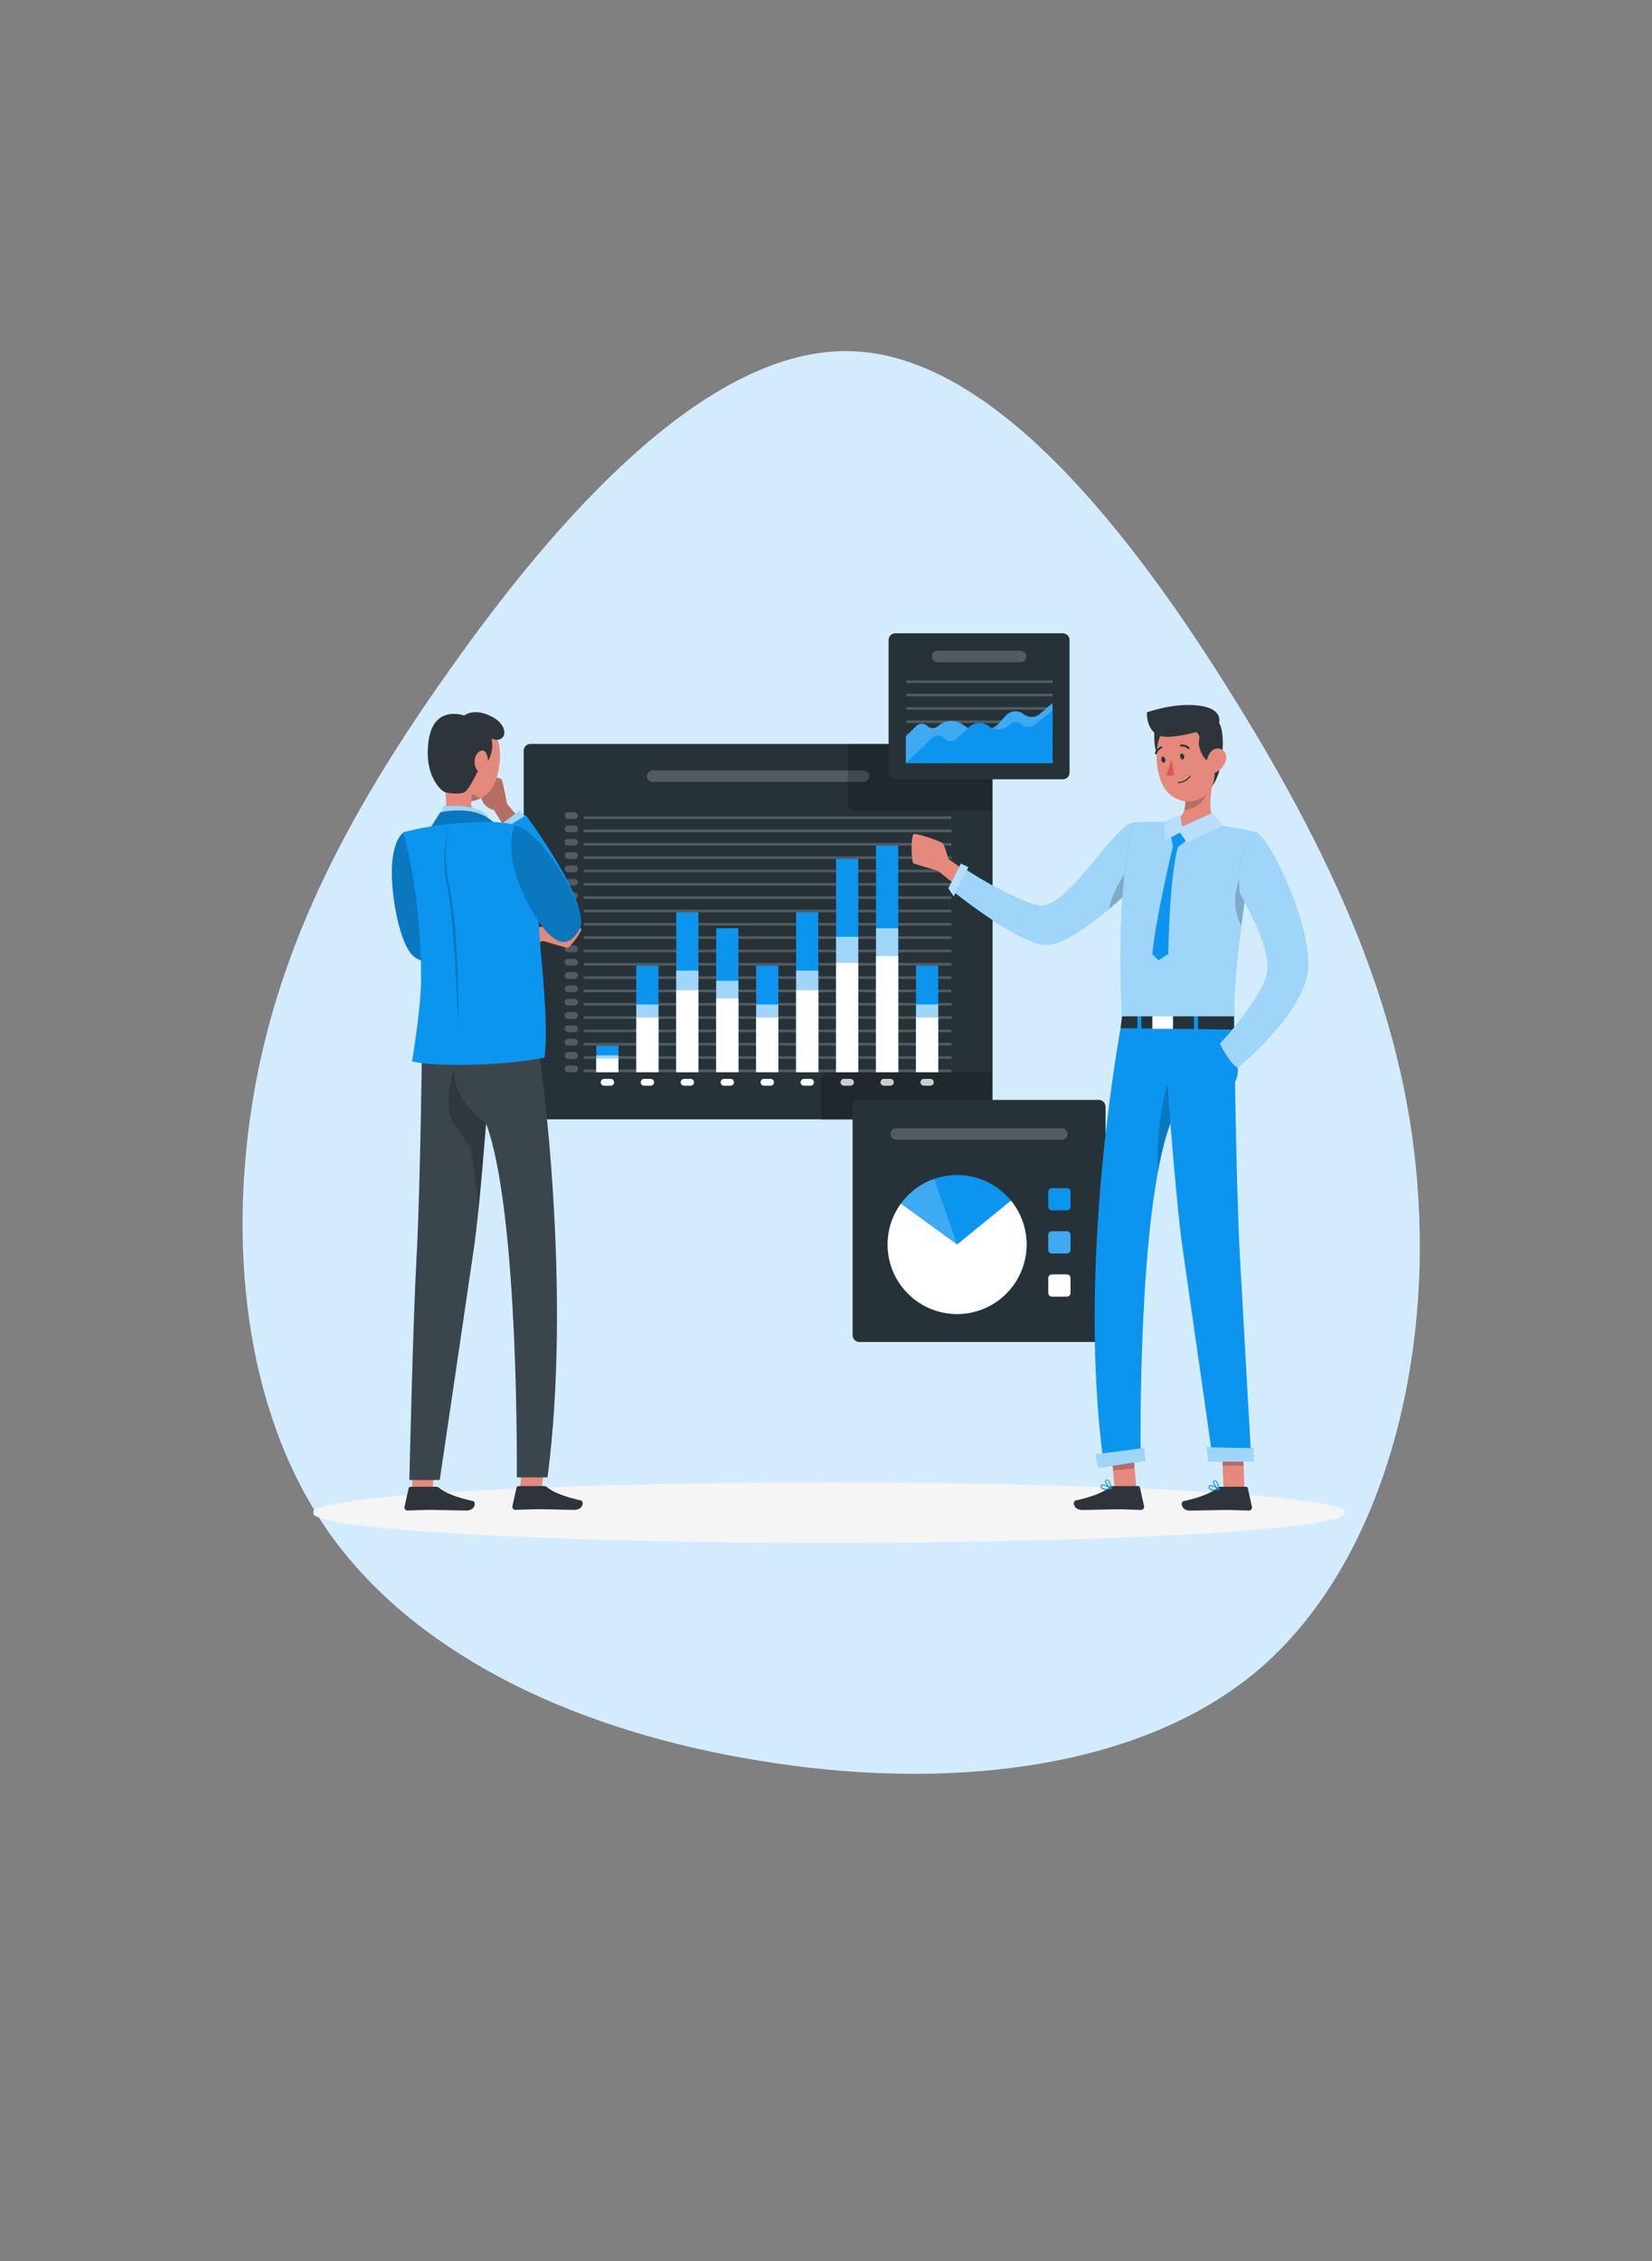 <svg width="375" height="513" viewBox="0 0 375 513" fill="none" xmlns="http://www.w3.org/2000/svg">
<rect x="0" y="0" width="375" height="513" fill="#808080" stroke="none"/>
<path d="M285.501 378.999C257.648 402.459 212.717 406.207 172.377 399.478C132.02 392.988 95.981 376.482 75.832 349.346C55.921 322.228 51.882 284.719 57.193 250.761C62.488 217.042 77.389 186.652 101.95 152.15C126.272 117.632 160.509 78.78 193.102 79.672C225.696 80.564 257.123 121.233 280.582 159.171C304.041 197.109 319.753 232.571 321.966 272.11C324.435 311.428 313.371 355.3 285.501 378.999Z" fill="#D3ECFD"/>
<g clip-path="url(#clip0_1793_31658)">
<path d="M188.172 350.051C252.93 350.051 305.427 346.986 305.427 343.205C305.427 339.424 252.93 336.359 188.172 336.359C123.415 336.359 70.918 339.424 70.918 343.205C70.918 346.986 123.415 350.051 188.172 350.051Z" fill="#F5F5F5"/>
<path d="M223.774 168.79H120.411C119.562 168.79 118.875 169.478 118.875 170.326V252.427C118.875 253.275 119.562 253.963 120.411 253.963H223.774C224.622 253.963 225.31 253.275 225.31 252.427V170.326C225.31 169.478 224.622 168.79 223.774 168.79Z" fill="#263238"/>
<g opacity="0.2">
<path d="M215.991 242.672H132.536V243.277H215.991V242.672Z" fill="white"/>
<path d="M215.991 239.648H132.536V240.253H215.991V239.648Z" fill="white"/>
<path d="M215.991 236.625H132.536V237.23H215.991V236.625Z" fill="white"/>
<path d="M215.991 233.601H132.536V234.206H215.991V233.601Z" fill="white"/>
<path d="M215.991 230.577H132.536V231.182H215.991V230.577Z" fill="white"/>
<path d="M215.991 227.554H132.536V228.158H215.991V227.554Z" fill="white"/>
<path d="M215.991 224.53H132.536V225.135H215.991V224.53Z" fill="white"/>
<path d="M215.991 221.506H132.536V222.111H215.991V221.506Z" fill="white"/>
<path d="M215.991 218.482H132.536V219.087H215.991V218.482Z" fill="white"/>
<path d="M215.991 215.458H132.536V216.063H215.991V215.458Z" fill="white"/>
<path d="M215.991 212.435H132.536V213.04H215.991V212.435Z" fill="white"/>
<path d="M215.991 209.411H132.536V210.016H215.991V209.411Z" fill="white"/>
<path d="M215.991 206.387H132.536V206.992H215.991V206.387Z" fill="white"/>
<path d="M215.991 203.364H132.536V203.969H215.991V203.364Z" fill="white"/>
<path d="M215.991 200.34H132.536V200.945H215.991V200.34Z" fill="white"/>
<path d="M215.991 197.316H132.536V197.921H215.991V197.316Z" fill="white"/>
<path d="M215.991 194.292H132.536V194.897H215.991V194.292Z" fill="white"/>
<path d="M215.991 191.269H132.536V191.873H215.991V191.269Z" fill="white"/>
<path d="M215.991 188.245H132.536V188.85H215.991V188.245Z" fill="white"/>
<path d="M215.991 185.221H132.536V185.826H215.991V185.221Z" fill="white"/>
</g>
<path d="M140.397 237.241H135.36V243.277H140.397V237.241Z" fill="#0C95EF"/>
<path d="M149.469 219.087H144.431V243.277H149.469V219.087Z" fill="#0C95EF"/>
<path d="M158.54 206.986H153.502V243.277H158.54V206.986Z" fill="#0C95EF"/>
<path d="M167.611 210.614H162.574V243.277H167.611V210.614Z" fill="#0C95EF"/>
<path d="M176.682 219.087H171.645V243.277H176.682V219.087Z" fill="#0C95EF"/>
<path d="M185.753 206.986H180.716V243.277H185.753V206.986Z" fill="#0C95EF"/>
<path d="M194.825 194.879H189.787V243.277H194.825V194.879Z" fill="#0C95EF"/>
<path d="M203.896 191.855H198.858V243.277H203.896V191.855Z" fill="#0C95EF"/>
<path d="M212.967 219.087H207.93V243.277H212.967V219.087Z" fill="#0C95EF"/>
<g opacity="0.6">
<path d="M140.397 239.442H135.36V243.276H140.397V239.442Z" fill="white"/>
<path d="M149.469 227.91H144.431V243.277H149.469V227.91Z" fill="white"/>
<path d="M158.54 220.224H153.502V243.277H158.54V220.224Z" fill="white"/>
<path d="M167.611 222.528H162.573V243.277H167.611V222.528Z" fill="white"/>
<path d="M176.682 227.91H171.645V243.277H176.682V227.91Z" fill="white"/>
<path d="M185.753 220.224H180.716V243.277H185.753V220.224Z" fill="white"/>
<path d="M194.825 212.537H189.787V243.276H194.825V212.537Z" fill="white"/>
<path d="M203.896 210.614H198.858V243.277H203.896V210.614Z" fill="white"/>
<path d="M212.967 227.91H207.93V243.277H212.967V227.91Z" fill="white"/>
</g>
<g opacity="0.2">
<path d="M128.95 241.729H130.425C130.63 241.729 130.827 241.811 130.973 241.956C131.118 242.101 131.199 242.298 131.199 242.503C131.199 242.708 131.118 242.905 130.973 243.05C130.827 243.196 130.63 243.277 130.425 243.277H128.95C128.744 243.277 128.547 243.196 128.402 243.05C128.257 242.905 128.176 242.708 128.176 242.503C128.176 242.298 128.257 242.101 128.402 241.956C128.547 241.811 128.744 241.729 128.95 241.729Z" fill="white"/>
<path d="M128.95 238.705H130.425C130.63 238.705 130.827 238.787 130.973 238.932C131.118 239.077 131.199 239.274 131.199 239.479C131.199 239.684 131.118 239.881 130.973 240.027C130.827 240.172 130.63 240.253 130.425 240.253H128.95C128.744 240.253 128.547 240.172 128.402 240.027C128.257 239.881 128.176 239.684 128.176 239.479C128.176 239.274 128.257 239.077 128.402 238.932C128.547 238.787 128.744 238.705 128.95 238.705Z" fill="white"/>
<path d="M128.95 235.682H130.425C130.63 235.682 130.827 235.763 130.973 235.908C131.118 236.054 131.199 236.25 131.199 236.456C131.199 236.661 131.118 236.858 130.973 237.003C130.827 237.148 130.63 237.23 130.425 237.23H128.95C128.744 237.23 128.547 237.148 128.402 237.003C128.257 236.858 128.176 236.661 128.176 236.456C128.176 236.25 128.257 236.054 128.402 235.908C128.547 235.763 128.744 235.682 128.95 235.682Z" fill="white"/>
<path d="M128.95 232.658H130.425C130.63 232.658 130.827 232.739 130.973 232.884C131.118 233.03 131.199 233.226 131.199 233.432C131.199 233.637 131.118 233.834 130.973 233.979C130.827 234.124 130.63 234.206 130.425 234.206H128.95C128.744 234.206 128.547 234.124 128.402 233.979C128.257 233.834 128.176 233.637 128.176 233.432C128.176 233.226 128.257 233.03 128.402 232.884C128.547 232.739 128.744 232.658 128.95 232.658Z" fill="white"/>
<path d="M128.95 229.634H130.425C130.63 229.634 130.827 229.715 130.973 229.861C131.118 230.006 131.199 230.203 131.199 230.408C131.199 230.613 131.118 230.81 130.973 230.955C130.827 231.1 130.63 231.182 130.425 231.182H128.95C128.744 231.182 128.547 231.1 128.402 230.955C128.257 230.81 128.176 230.613 128.176 230.408C128.176 230.203 128.257 230.006 128.402 229.861C128.547 229.715 128.744 229.634 128.95 229.634Z" fill="white"/>
<path d="M128.95 226.61H130.425C130.63 226.61 130.827 226.692 130.973 226.837C131.118 226.982 131.199 227.179 131.199 227.384C131.199 227.59 131.118 227.787 130.973 227.932C130.827 228.077 130.63 228.159 130.425 228.159H128.95C128.744 228.159 128.547 228.077 128.402 227.932C128.257 227.787 128.176 227.59 128.176 227.384C128.176 227.179 128.257 226.982 128.402 226.837C128.547 226.692 128.744 226.61 128.95 226.61Z" fill="white"/>
<path d="M128.95 223.586H130.425C130.63 223.586 130.827 223.668 130.973 223.813C131.118 223.958 131.199 224.155 131.199 224.361C131.199 224.566 131.118 224.763 130.973 224.908C130.827 225.053 130.63 225.135 130.425 225.135H128.95C128.744 225.135 128.547 225.053 128.402 224.908C128.257 224.763 128.176 224.566 128.176 224.361C128.176 224.155 128.257 223.958 128.402 223.813C128.547 223.668 128.744 223.586 128.95 223.586Z" fill="white"/>
<path d="M128.95 220.562H130.425C130.63 220.562 130.827 220.644 130.973 220.789C131.118 220.934 131.199 221.131 131.199 221.337C131.199 221.542 131.118 221.739 130.973 221.884C130.827 222.029 130.63 222.111 130.425 222.111H128.95C128.744 222.111 128.547 222.029 128.402 221.884C128.257 221.739 128.176 221.542 128.176 221.337C128.176 221.131 128.257 220.934 128.402 220.789C128.547 220.644 128.744 220.562 128.95 220.562Z" fill="white"/>
<path d="M128.95 217.539H130.425C130.63 217.539 130.827 217.621 130.973 217.766C131.118 217.911 131.199 218.108 131.199 218.313C131.199 218.518 131.118 218.715 130.973 218.86C130.827 219.006 130.63 219.087 130.425 219.087H128.95C128.744 219.087 128.547 219.006 128.402 218.86C128.257 218.715 128.176 218.518 128.176 218.313C128.176 218.108 128.257 217.911 128.402 217.766C128.547 217.621 128.744 217.539 128.95 217.539Z" fill="white"/>
<path d="M128.95 214.515H130.425C130.63 214.515 130.827 214.597 130.973 214.742C131.118 214.887 131.199 215.084 131.199 215.289C131.199 215.495 131.118 215.691 130.973 215.837C130.827 215.982 130.63 216.063 130.425 216.063H128.95C128.744 216.063 128.547 215.982 128.402 215.837C128.257 215.691 128.176 215.495 128.176 215.289C128.176 215.084 128.257 214.887 128.402 214.742C128.547 214.597 128.744 214.515 128.95 214.515Z" fill="white"/>
<path d="M128.95 211.491H130.425C130.63 211.491 130.827 211.573 130.973 211.718C131.118 211.863 131.199 212.06 131.199 212.265C131.199 212.471 131.118 212.667 130.973 212.813C130.827 212.958 130.63 213.039 130.425 213.039H128.95C128.744 213.039 128.547 212.958 128.402 212.813C128.257 212.667 128.176 212.471 128.176 212.265C128.176 212.06 128.257 211.863 128.402 211.718C128.547 211.573 128.744 211.491 128.95 211.491Z" fill="white"/>
<path d="M128.95 208.468H130.425C130.63 208.468 130.827 208.549 130.973 208.694C131.118 208.84 131.199 209.037 131.199 209.242C131.199 209.447 131.118 209.644 130.973 209.789C130.827 209.934 130.63 210.016 130.425 210.016H128.95C128.744 210.016 128.547 209.934 128.402 209.789C128.257 209.644 128.176 209.447 128.176 209.242C128.176 209.037 128.257 208.84 128.402 208.694C128.547 208.549 128.744 208.468 128.95 208.468Z" fill="white"/>
<path d="M128.95 205.444H130.425C130.63 205.444 130.827 205.525 130.973 205.671C131.118 205.816 131.199 206.013 131.199 206.218C131.199 206.423 131.118 206.62 130.973 206.765C130.827 206.91 130.63 206.992 130.425 206.992H128.95C128.744 206.992 128.547 206.91 128.402 206.765C128.257 206.62 128.176 206.423 128.176 206.218C128.176 206.013 128.257 205.816 128.402 205.671C128.547 205.525 128.744 205.444 128.95 205.444Z" fill="white"/>
<path d="M128.95 202.42H130.425C130.63 202.42 130.827 202.502 130.973 202.647C131.118 202.792 131.199 202.989 131.199 203.194C131.199 203.4 131.118 203.597 130.973 203.742C130.827 203.887 130.63 203.969 130.425 203.969H128.95C128.744 203.969 128.547 203.887 128.402 203.742C128.257 203.597 128.176 203.4 128.176 203.194C128.176 202.989 128.257 202.792 128.402 202.647C128.547 202.502 128.744 202.42 128.95 202.42Z" fill="white"/>
<path d="M128.95 199.396H130.425C130.63 199.396 130.827 199.478 130.973 199.623C131.118 199.768 131.199 199.965 131.199 200.171C131.199 200.376 131.118 200.573 130.973 200.718C130.827 200.863 130.63 200.945 130.425 200.945H128.95C128.744 200.945 128.547 200.863 128.402 200.718C128.257 200.573 128.176 200.376 128.176 200.171C128.176 199.965 128.257 199.768 128.402 199.623C128.547 199.478 128.744 199.396 128.95 199.396Z" fill="white"/>
<path d="M128.95 196.373H130.425C130.63 196.373 130.827 196.454 130.973 196.599C131.118 196.744 131.199 196.941 131.199 197.147C131.199 197.352 131.118 197.549 130.973 197.694C130.827 197.839 130.63 197.921 130.425 197.921H128.95C128.744 197.921 128.547 197.839 128.402 197.694C128.257 197.549 128.176 197.352 128.176 197.147C128.176 196.941 128.257 196.744 128.402 196.599C128.547 196.454 128.744 196.373 128.95 196.373Z" fill="white"/>
<path d="M128.95 193.349H130.425C130.63 193.349 130.827 193.431 130.973 193.576C131.118 193.721 131.199 193.918 131.199 194.123C131.199 194.328 131.118 194.525 130.973 194.671C130.827 194.816 130.63 194.897 130.425 194.897H128.95C128.744 194.897 128.547 194.816 128.402 194.671C128.257 194.525 128.176 194.328 128.176 194.123C128.176 193.918 128.257 193.721 128.402 193.576C128.547 193.431 128.744 193.349 128.95 193.349Z" fill="white"/>
<path d="M128.95 190.325H130.425C130.63 190.325 130.827 190.407 130.973 190.552C131.118 190.697 131.199 190.894 131.199 191.099C131.199 191.305 131.118 191.501 130.973 191.647C130.827 191.792 130.63 191.873 130.425 191.873H128.95C128.744 191.873 128.547 191.792 128.402 191.647C128.257 191.501 128.176 191.305 128.176 191.099C128.176 190.894 128.257 190.697 128.402 190.552C128.547 190.407 128.744 190.325 128.95 190.325Z" fill="white"/>
<path d="M128.95 187.302H130.425C130.63 187.302 130.827 187.383 130.973 187.528C131.118 187.674 131.199 187.871 131.199 188.076C131.199 188.281 131.118 188.478 130.973 188.623C130.827 188.768 130.63 188.85 130.425 188.85H128.95C128.744 188.85 128.547 188.768 128.402 188.623C128.257 188.478 128.176 188.281 128.176 188.076C128.176 187.871 128.257 187.674 128.402 187.528C128.547 187.383 128.744 187.302 128.95 187.302Z" fill="white"/>
<path d="M128.95 184.278H130.425C130.63 184.278 130.827 184.359 130.973 184.505C131.118 184.65 131.199 184.847 131.199 185.052C131.199 185.257 131.118 185.454 130.973 185.599C130.827 185.744 130.63 185.826 130.425 185.826H128.95C128.744 185.826 128.547 185.744 128.402 185.599C128.257 185.454 128.176 185.257 128.176 185.052C128.176 184.847 128.257 184.65 128.402 184.505C128.547 184.359 128.744 184.278 128.95 184.278Z" fill="white"/>
</g>
<path d="M137.144 244.789H138.62C138.825 244.789 139.022 244.87 139.167 245.015C139.312 245.16 139.394 245.357 139.394 245.563C139.394 245.768 139.312 245.965 139.167 246.11C139.022 246.255 138.825 246.337 138.62 246.337H137.144C136.939 246.337 136.742 246.255 136.597 246.11C136.451 245.965 136.37 245.768 136.37 245.563C136.37 245.357 136.451 245.16 136.597 245.015C136.742 244.87 136.939 244.789 137.144 244.789Z" fill="white"/>
<path d="M146.215 244.789H147.691C147.896 244.789 148.093 244.87 148.238 245.015C148.383 245.16 148.465 245.357 148.465 245.563C148.465 245.768 148.383 245.965 148.238 246.11C148.093 246.255 147.896 246.337 147.691 246.337H146.215C146.01 246.337 145.813 246.255 145.668 246.11C145.523 245.965 145.441 245.768 145.441 245.563C145.441 245.357 145.523 245.16 145.668 245.015C145.813 244.87 146.01 244.789 146.215 244.789Z" fill="white"/>
<path d="M155.286 244.789H156.762C156.967 244.789 157.164 244.87 157.309 245.015C157.455 245.16 157.536 245.357 157.536 245.563C157.536 245.768 157.455 245.965 157.309 246.11C157.164 246.255 156.967 246.337 156.762 246.337H155.286C155.081 246.337 154.884 246.255 154.739 246.11C154.594 245.965 154.512 245.768 154.512 245.563C154.512 245.357 154.594 245.16 154.739 245.015C154.884 244.87 155.081 244.789 155.286 244.789Z" fill="white"/>
<path d="M164.358 244.789H165.833C166.038 244.789 166.235 244.87 166.381 245.015C166.526 245.16 166.607 245.357 166.607 245.563C166.607 245.768 166.526 245.965 166.381 246.11C166.235 246.255 166.038 246.337 165.833 246.337H164.358C164.152 246.337 163.955 246.255 163.81 246.11C163.665 245.965 163.583 245.768 163.583 245.563C163.583 245.357 163.665 245.16 163.81 245.015C163.955 244.87 164.152 244.789 164.358 244.789Z" fill="white"/>
<path d="M173.429 244.789H174.904C175.11 244.789 175.306 244.87 175.452 245.015C175.597 245.16 175.678 245.357 175.678 245.563C175.678 245.768 175.597 245.965 175.452 246.11C175.306 246.255 175.11 246.337 174.904 246.337H173.429C173.223 246.337 173.026 246.255 172.881 246.11C172.736 245.965 172.655 245.768 172.655 245.563C172.655 245.357 172.736 245.16 172.881 245.015C173.026 244.87 173.223 244.789 173.429 244.789Z" fill="white"/>
<path d="M182.5 244.789H183.975C184.181 244.789 184.378 244.87 184.523 245.015C184.668 245.16 184.75 245.357 184.75 245.563C184.75 245.768 184.668 245.965 184.523 246.11C184.378 246.255 184.181 246.337 183.975 246.337H182.5C182.295 246.337 182.098 246.255 181.953 246.11C181.807 245.965 181.726 245.768 181.726 245.563C181.726 245.357 181.807 245.16 181.953 245.015C182.098 244.87 182.295 244.789 182.5 244.789Z" fill="white"/>
<path d="M191.571 244.789H193.047C193.252 244.789 193.449 244.87 193.594 245.015C193.739 245.16 193.821 245.357 193.821 245.563C193.821 245.768 193.739 245.965 193.594 246.11C193.449 246.255 193.252 246.337 193.047 246.337H191.571C191.366 246.337 191.169 246.255 191.024 246.11C190.879 245.965 190.797 245.768 190.797 245.563C190.797 245.357 190.879 245.16 191.024 245.015C191.169 244.87 191.366 244.789 191.571 244.789Z" fill="white"/>
<path d="M200.642 244.789H202.118C202.323 244.789 202.52 244.87 202.665 245.015C202.81 245.16 202.892 245.357 202.892 245.563C202.892 245.768 202.81 245.965 202.665 246.11C202.52 246.255 202.323 246.337 202.118 246.337H200.642C200.437 246.337 200.24 246.255 200.095 246.11C199.95 245.965 199.868 245.768 199.868 245.563C199.868 245.357 199.95 245.16 200.095 245.015C200.24 244.87 200.437 244.789 200.642 244.789Z" fill="white"/>
<path d="M209.714 244.789H211.189C211.394 244.789 211.591 244.87 211.736 245.015C211.882 245.16 211.963 245.357 211.963 245.563C211.963 245.768 211.882 245.965 211.736 246.11C211.591 246.255 211.394 246.337 211.189 246.337H209.714C209.508 246.337 209.311 246.255 209.166 246.11C209.021 245.965 208.939 245.768 208.939 245.563C208.939 245.357 209.021 245.16 209.166 245.015C209.311 244.87 209.508 244.789 209.714 244.789Z" fill="white"/>
<path opacity="0.2" d="M196.034 177.396H148.132C147.962 177.396 147.793 177.362 147.636 177.297C147.478 177.231 147.335 177.135 147.215 177.014C147.095 176.894 146.999 176.75 146.935 176.593C146.87 176.435 146.837 176.266 146.838 176.095C146.838 175.752 146.974 175.423 147.217 175.18C147.46 174.938 147.789 174.801 148.132 174.801H196.034C196.205 174.8 196.374 174.833 196.531 174.898C196.689 174.963 196.832 175.058 196.953 175.178C197.074 175.298 197.17 175.441 197.235 175.599C197.301 175.756 197.334 175.925 197.334 176.095C197.334 176.44 197.197 176.771 196.954 177.015C196.71 177.259 196.379 177.396 196.034 177.396Z" fill="white"/>
<g opacity="0.2">
<path d="M193.966 184.012H225.062V170.326C225.088 170.144 225.073 169.959 225.02 169.783C224.966 169.608 224.875 169.446 224.752 169.309C224.629 169.173 224.478 169.064 224.309 168.993C224.14 168.921 223.958 168.887 223.774 168.893H192.406V182.197C192.406 183.056 193.119 184.012 193.966 184.012Z" fill="black"/>
<path d="M225.062 252.421V243.277H188.112C187.677 243.28 187.259 243.442 186.936 243.733C186.613 244.024 186.407 244.423 186.358 244.855V254.162H223.774C224.621 254.162 225.062 253.273 225.062 252.421Z" fill="black"/>
</g>
<path d="M140.397 240.181H135.36V243.277H140.397V240.181Z" fill="white"/>
<path d="M149.469 230.874H144.431V243.271H149.469V230.874Z" fill="white"/>
<path d="M158.54 224.675H153.502V243.277H158.54V224.675Z" fill="white"/>
<path d="M167.611 226.531H162.574V243.271H167.611V226.531Z" fill="white"/>
<path d="M176.682 230.874H171.645V243.271H176.682V230.874Z" fill="white"/>
<path d="M185.753 224.675H180.716V243.277H185.753V224.675Z" fill="white"/>
<path d="M194.825 218.47H189.787V243.277H194.825V218.47Z" fill="white"/>
<path d="M203.896 216.916H198.858V243.277H203.896V216.916Z" fill="white"/>
<path d="M212.967 230.874H207.93V243.271H212.967V230.874Z" fill="white"/>
<path d="M249.421 249.56H195.073C194.224 249.56 193.536 250.248 193.536 251.096V302.941C193.536 303.789 194.224 304.477 195.073 304.477H249.421C250.27 304.477 250.957 303.789 250.957 302.941V251.096C250.957 250.248 250.27 249.56 249.421 249.56Z" fill="#263238"/>
<path d="M217.261 298.151C225.975 298.151 233.039 291.087 233.039 282.374C233.039 273.66 225.975 266.596 217.261 266.596C208.547 266.596 201.483 273.66 201.483 282.374C201.483 291.087 208.547 298.151 217.261 298.151Z" fill="#0C95EF"/>
<path opacity="0.2" d="M217.261 282.373L229.852 272.867C231.856 275.525 232.968 278.75 233.029 282.079C233.089 285.408 232.095 288.671 230.188 291.4C228.281 294.13 225.56 296.186 222.413 297.275C219.267 298.364 215.857 298.43 212.671 297.463C209.485 296.496 206.686 294.545 204.676 291.891C202.665 289.237 201.546 286.015 201.479 282.686C201.411 279.357 202.398 276.092 204.299 273.358C206.199 270.625 208.916 268.562 212.06 267.466L217.261 282.373Z" fill="white"/>
<path d="M217.261 282.374L229.483 272.401C231.345 274.685 232.53 277.444 232.904 280.366C233.278 283.288 232.826 286.257 231.599 288.935C230.372 291.614 228.42 293.895 225.963 295.521C223.506 297.147 220.643 298.052 217.698 298.134C214.753 298.216 211.844 297.472 209.301 295.985C206.757 294.498 204.681 292.329 203.307 289.723C201.934 287.117 201.317 284.178 201.528 281.239C201.739 278.301 202.769 275.48 204.501 273.097L217.261 282.374Z" fill="white"/>
<path d="M242.188 269.565H238.772C238.321 269.565 237.955 269.93 237.955 270.381V273.798C237.955 274.249 238.321 274.615 238.772 274.615H242.188C242.639 274.615 243.005 274.249 243.005 273.798V270.381C243.005 269.93 242.639 269.565 242.188 269.565Z" fill="#0C95EF"/>
<path d="M242.188 279.356H238.772C238.321 279.356 237.955 279.721 237.955 280.172V283.589C237.955 284.04 238.321 284.406 238.772 284.406H242.188C242.639 284.406 243.005 284.04 243.005 283.589V280.172C243.005 279.721 242.639 279.356 242.188 279.356Z" fill="#0C95EF"/>
<path d="M242.188 289.147H238.772C238.321 289.147 237.955 289.512 237.955 289.963V293.38C237.955 293.831 238.321 294.197 238.772 294.197H242.188C242.639 294.197 243.005 293.831 243.005 293.38V289.963C243.005 289.512 242.639 289.147 242.188 289.147Z" fill="white"/>
<path opacity="0.2" d="M242.188 279.356H238.772C238.321 279.356 237.955 279.721 237.955 280.172V283.589C237.955 284.04 238.321 284.406 238.772 284.406H242.188C242.639 284.406 243.005 284.04 243.005 283.589V280.172C243.005 279.721 242.639 279.356 242.188 279.356Z" fill="white"/>
<path opacity="0.2" d="M241.058 258.583H203.43C203.26 258.583 203.091 258.549 202.934 258.484C202.776 258.418 202.633 258.322 202.513 258.201C202.393 258.081 202.297 257.937 202.233 257.78C202.168 257.622 202.135 257.453 202.136 257.282C202.136 256.939 202.272 256.61 202.515 256.367C202.758 256.125 203.087 255.988 203.43 255.988H241.058C241.401 255.988 241.73 256.125 241.973 256.367C242.215 256.61 242.352 256.939 242.352 257.282C242.352 257.453 242.32 257.622 242.255 257.78C242.19 257.937 242.095 258.081 241.975 258.201C241.855 258.322 241.712 258.418 241.554 258.484C241.397 258.549 241.228 258.583 241.058 258.583Z" fill="white"/>
<path d="M241.251 143.687H203.243C202.394 143.687 201.707 144.375 201.707 145.223V175.279C201.707 176.127 202.394 176.815 203.243 176.815H241.251C242.099 176.815 242.787 176.127 242.787 175.279V145.223C242.787 144.375 242.099 143.687 241.251 143.687Z" fill="#263238"/>
<g opacity="0.2">
<path d="M238.971 172.521H205.71V173.126H238.971V172.521Z" fill="white"/>
<path d="M238.971 169.498H205.71V170.102H238.971V169.498Z" fill="white"/>
<path d="M238.971 166.474H205.71V167.078H238.971V166.474Z" fill="white"/>
<path d="M238.971 163.45H205.71V164.055H238.971V163.45Z" fill="white"/>
<path d="M238.971 160.426H205.71V161.031H238.971V160.426Z" fill="white"/>
<path d="M238.971 157.403H205.71V158.008H238.971V157.403Z" fill="white"/>
<path d="M238.971 154.379H205.71V154.984H238.971V154.379Z" fill="white"/>
</g>
<path d="M205.625 173.126V167.079L208.014 164.696C208.177 164.532 208.371 164.402 208.584 164.314C208.797 164.225 209.026 164.179 209.257 164.179C209.488 164.179 209.717 164.225 209.93 164.314C210.143 164.402 210.337 164.532 210.5 164.696C210.818 165.015 211.247 165.199 211.697 165.21C212.148 165.221 212.585 165.059 212.919 164.756C213.685 164.069 214.661 163.661 215.688 163.597C216.715 163.534 217.734 163.818 218.579 164.406L219.311 164.914C220.438 165.695 221.809 166.044 223.172 165.895C224.536 165.746 225.8 165.11 226.731 164.103L228.376 162.325C228.878 161.782 229.567 161.449 230.304 161.394C231.042 161.339 231.773 161.566 232.349 162.029C232.885 162.456 233.553 162.681 234.238 162.667C234.923 162.653 235.581 162.399 236.099 161.95L238.893 159.531V173.126H205.625Z" fill="#0C95EF"/>
<path opacity="0.2" d="M205.625 173.126V167.079L208.014 164.696C208.177 164.532 208.371 164.402 208.584 164.314C208.797 164.225 209.026 164.179 209.257 164.179C209.488 164.179 209.717 164.225 209.93 164.314C210.143 164.402 210.337 164.532 210.5 164.696C210.818 165.015 211.247 165.199 211.697 165.21C212.148 165.221 212.585 165.059 212.919 164.756C213.685 164.069 214.661 163.661 215.688 163.597C216.715 163.534 217.734 163.818 218.579 164.406L219.311 164.914C220.438 165.695 221.809 166.044 223.172 165.895C224.536 165.746 225.8 165.11 226.731 164.103L228.376 162.325C228.878 161.782 229.567 161.449 230.304 161.394C231.042 161.339 231.773 161.566 232.349 162.029C232.885 162.456 233.553 162.681 234.238 162.667C234.923 162.653 235.581 162.399 236.099 161.95L238.893 159.531V173.126H205.625Z" fill="white"/>
<path d="M205.625 173.126L211.673 167.399C211.856 167.222 212.073 167.084 212.311 166.994C212.549 166.903 212.802 166.863 213.057 166.874C213.311 166.885 213.56 166.948 213.789 167.06C214.018 167.171 214.222 167.327 214.388 167.52C214.553 167.711 214.755 167.866 214.981 167.977C215.208 168.088 215.454 168.153 215.706 168.166C215.958 168.18 216.21 168.142 216.447 168.056C216.684 167.97 216.901 167.837 217.085 167.665L219.928 164.998C220.539 164.424 221.334 164.086 222.172 164.044C223.009 164.002 223.834 164.259 224.5 164.768C225.179 165.286 226.022 165.541 226.874 165.487C227.726 165.432 228.53 165.072 229.138 164.472L229.277 164.333C229.627 163.993 230.096 163.803 230.583 163.803C231.071 163.803 231.54 163.993 231.89 164.333C232.279 164.707 232.791 164.927 233.331 164.952C233.871 164.976 234.401 164.804 234.823 164.466L238.881 161.321V173.126H205.625Z" fill="#0C95EF"/>
<path opacity="0.2" d="M231.678 150.261H212.81C212.638 150.26 212.467 150.225 212.309 150.158C212.15 150.09 212.006 149.992 211.886 149.869C211.765 149.746 211.671 149.6 211.607 149.44C211.544 149.28 211.513 149.109 211.516 148.936C211.516 148.593 211.652 148.264 211.895 148.021C212.137 147.778 212.467 147.642 212.81 147.642H231.678C231.848 147.641 232.017 147.674 232.175 147.739C232.333 147.804 232.476 147.899 232.597 148.019C232.718 148.139 232.814 148.282 232.879 148.44C232.945 148.597 232.978 148.766 232.978 148.936C232.981 149.109 232.95 149.281 232.886 149.441C232.822 149.602 232.727 149.748 232.606 149.871C232.485 149.995 232.341 150.093 232.181 150.159C232.022 150.226 231.851 150.261 231.678 150.261Z" fill="white"/>
<path d="M221.234 199.027L215.283 194.897C215.283 194.897 214.376 191.637 213.977 191.299C213.578 190.96 208.129 188.952 207.422 189.255C206.714 189.557 206.817 195.78 207.422 195.943C208.026 196.106 212.967 197.618 212.967 197.618L219.317 202.759L221.234 199.027Z" fill="#E4897B"/>
<path d="M258.172 200.339C258.172 200.339 257.906 200.587 257.464 201.029C256.424 202.045 254.09 204.095 251.671 206.29C246.833 210.257 240.864 214.69 237.157 214.351C230.505 213.747 215.991 201.96 215.991 201.96L218.724 196.941C218.724 196.941 229.295 203.968 235.645 205.443C241.995 206.919 252.276 187.942 257.21 186.618L258.172 200.339Z" fill="#0C95EF"/>
<path opacity="0.6" d="M258.172 200.339C258.172 200.339 257.906 200.587 257.464 201.029C256.424 202.045 254.09 204.095 251.671 206.29C246.833 210.257 240.864 214.69 237.157 214.351C230.505 213.747 215.991 201.96 215.991 201.96L218.724 196.941C218.724 196.941 229.295 203.968 235.645 205.443C241.995 206.919 252.276 187.942 257.21 186.618L258.172 200.339Z" fill="white"/>
<path d="M219.819 196.735L216.493 203.363L215.283 201.549L218.108 195.943L219.819 196.735Z" fill="#0C95EF"/>
<path opacity="0.7" d="M219.819 196.735L216.493 203.363L215.283 201.549L218.108 195.943L219.819 196.735Z" fill="white"/>
<path opacity="0.2" d="M257.483 201.029C256.442 202.045 254.296 204.095 251.707 206.29C252.88 200.932 256.612 196.511 256.612 196.511L257.483 201.029Z" fill="black"/>
<path d="M258.009 338.24L253.104 338.754L252.185 328.177L257.089 327.657L258.009 338.24Z" fill="#E4897B"/>
<path d="M282.489 337.883H277.735L277.342 326.871H282.102L282.489 337.883Z" fill="#E4897B"/>
<path d="M277.07 337.333H282.846C282.941 337.332 283.033 337.364 283.107 337.424C283.181 337.483 283.231 337.567 283.251 337.659L284.188 341.893C284.208 341.995 284.205 342.101 284.179 342.202C284.153 342.303 284.105 342.398 284.039 342.479C283.972 342.559 283.889 342.625 283.795 342.67C283.7 342.715 283.597 342.738 283.493 342.739C281.624 342.709 280.264 342.594 277.917 342.594C276.472 342.594 272.112 342.745 270.116 342.745C268.12 342.745 267.86 340.774 268.677 340.592C272.341 339.794 275.099 338.687 276.272 337.635C276.489 337.435 276.775 337.327 277.07 337.333Z" fill="#2E353A"/>
<path d="M275.504 338.168C275.181 338.192 274.859 338.107 274.591 337.926C274.504 337.853 274.437 337.759 274.396 337.654C274.355 337.548 274.341 337.434 274.355 337.321C274.353 337.255 274.37 337.19 274.404 337.135C274.439 337.079 274.489 337.034 274.549 337.007C275.075 336.734 276.611 337.678 276.78 337.787C276.8 337.796 276.817 337.812 276.827 337.832C276.837 337.851 276.839 337.874 276.835 337.896C276.832 337.918 276.822 337.94 276.807 337.957C276.792 337.974 276.772 337.986 276.75 337.992C276.342 338.096 275.925 338.155 275.504 338.168ZM274.797 337.182C274.746 337.177 274.695 337.187 274.651 337.212C274.621 337.212 274.585 337.255 274.579 337.345C274.569 337.42 274.578 337.496 274.605 337.566C274.631 337.637 274.674 337.7 274.73 337.75C275.263 337.992 275.869 338.022 276.423 337.835C275.929 337.514 275.376 337.292 274.797 337.182Z" fill="#0C95EF"/>
<path d="M276.72 337.998H276.665C276.175 337.732 275.226 336.686 275.323 336.184C275.339 336.1 275.385 336.025 275.451 335.971C275.517 335.917 275.6 335.887 275.686 335.887C275.771 335.876 275.858 335.883 275.94 335.908C276.022 335.933 276.099 335.976 276.163 336.033C276.714 336.48 276.828 337.847 276.835 337.913C276.835 337.934 276.83 337.954 276.821 337.972C276.811 337.99 276.797 338.005 276.78 338.016C276.759 338.017 276.737 338.01 276.72 337.998ZM275.764 336.069H275.71C275.565 336.069 275.552 336.154 275.546 336.184C275.486 336.492 276.091 337.284 276.581 337.653C276.55 337.112 276.354 336.592 276.018 336.166C275.949 336.102 275.858 336.068 275.764 336.069Z" fill="#0C95EF"/>
<path d="M252.584 337.182H258.36C258.454 337.181 258.546 337.213 258.62 337.273C258.694 337.332 258.745 337.416 258.765 337.508L259.702 341.742C259.722 341.844 259.718 341.95 259.692 342.051C259.667 342.153 259.619 342.247 259.552 342.328C259.486 342.408 259.403 342.474 259.308 342.519C259.214 342.564 259.111 342.588 259.007 342.588C257.138 342.558 255.777 342.443 253.431 342.443C251.985 342.443 247.625 342.594 245.63 342.594C243.634 342.594 243.374 340.623 244.19 340.441C247.855 339.643 250.613 338.537 251.786 337.484C252.003 337.284 252.289 337.176 252.584 337.182Z" fill="#2E353A"/>
<path d="M251.012 338.016C250.689 338.041 250.367 337.956 250.099 337.774C250.012 337.701 249.945 337.608 249.904 337.502C249.862 337.397 249.848 337.282 249.863 337.17C249.86 337.104 249.877 337.039 249.912 336.983C249.946 336.927 249.997 336.883 250.056 336.855C250.582 336.583 252.119 337.527 252.288 337.635C252.308 337.645 252.324 337.66 252.334 337.68C252.344 337.7 252.347 337.723 252.342 337.744C252.339 337.767 252.33 337.788 252.315 337.806C252.3 337.823 252.28 337.835 252.258 337.841C251.85 337.945 251.432 338.004 251.012 338.016ZM250.304 337.012C250.254 337.007 250.203 337.018 250.159 337.043C250.129 337.043 250.093 337.085 250.087 337.176C250.077 337.25 250.086 337.326 250.112 337.397C250.139 337.468 250.182 337.531 250.238 337.581C250.771 337.823 251.376 337.853 251.931 337.666C251.436 337.344 250.884 337.122 250.304 337.012Z" fill="#0C95EF"/>
<path d="M252.227 337.847H252.173C251.683 337.581 250.734 336.534 250.83 336.032C250.847 335.949 250.893 335.873 250.959 335.819C251.025 335.765 251.108 335.736 251.193 335.736C251.279 335.725 251.365 335.732 251.448 335.757C251.53 335.782 251.606 335.824 251.671 335.881C252.221 336.329 252.336 337.695 252.342 337.762C252.343 337.782 252.338 337.802 252.328 337.82C252.319 337.838 252.305 337.854 252.288 337.865C252.266 337.865 252.245 337.859 252.227 337.847ZM251.272 335.918H251.218C251.072 335.918 251.06 336.002 251.054 336.032C250.994 336.341 251.599 337.133 252.088 337.502C252.058 336.96 251.861 336.441 251.526 336.014C251.457 335.951 251.366 335.916 251.272 335.918Z" fill="#0C95EF"/>
<path opacity="0.2" d="M257.089 327.657L252.185 328.177L252.663 333.632L257.567 333.118L257.089 327.657Z" fill="black"/>
<path opacity="0.2" d="M282.102 326.877H277.342L277.548 332.556H282.307L282.102 326.877Z" fill="black"/>
<path d="M280.136 230.274H254.906C252.487 243.373 245.001 289.733 250.389 331.043L258.928 329.985C258.928 329.985 258.136 275.147 265.677 254.876C266.548 265.725 267.576 277.251 268.471 283.408C270.666 298.526 275.365 331.57 275.365 331.57H284.061C284.061 331.57 282.283 299.941 281.461 285.083C280.56 268.954 280.173 233.601 280.136 230.274Z" fill="#0C95EF"/>
<path opacity="0.2" d="M265.677 254.876C264.435 258.429 263.493 262.081 262.859 265.791C262.151 256.115 264.975 245.895 264.975 245.895L265.677 254.876Z" fill="black"/>
<path d="M249.409 333.033L259.98 331.461L259.66 328.534L248.659 329.973L249.409 333.033Z" fill="#0C95EF"/>
<path opacity="0.6" d="M249.409 333.033L259.98 331.461L259.66 328.534L248.659 329.973L249.409 333.033Z" fill="white"/>
<path d="M274.319 331.642H284.575V328.576L273.932 328.376L274.319 331.642Z" fill="#0C95EF"/>
<path opacity="0.6" d="M274.319 331.642H284.575V328.576L273.932 328.376L274.319 331.642Z" fill="white"/>
<path d="M254.695 230.577H280.094V233.6L254.368 233.286L254.695 230.577Z" fill="#263238"/>
<path d="M271.93 229.216H271.023V234.586H271.93V229.216Z" fill="#0C95EF"/>
<path d="M259.079 229.216H258.172V234.586H259.079V229.216Z" fill="#0C95EF"/>
<path d="M266.276 230.051H261.577V233.437H266.276V230.051Z" fill="white"/>
<path d="M257.211 186.618C257.211 186.618 273.261 185.862 285.216 188.88C285.216 188.88 279.937 215.458 280.137 230.577H254.695C254.695 230.577 253.044 202.22 257.211 186.618Z" fill="#0C95EF"/>
<path opacity="0.6" d="M285.216 188.88C285.216 188.88 284.164 194.177 283.015 201.386C282.592 204.065 282.15 207.01 281.745 210.046C280.808 217.133 280.058 224.717 280.137 230.577H254.695C254.695 230.577 253.044 202.22 257.211 186.618C257.211 186.618 273.261 185.862 285.216 188.88Z" fill="white"/>
<path d="M265.58 188.656L266.251 191.976C266.251 191.976 262.387 208.098 261.558 216.468L262.98 217.877L265.199 216.468C265.199 216.468 265.399 199.432 267.352 192.278L270.859 189.406L268.102 188.511L265.58 188.656Z" fill="#0C95EF"/>
<path d="M262.139 164.962C262.139 164.962 261.147 171.511 264.625 174.033C268.102 176.555 268.102 164.357 268.102 164.357L262.139 164.962Z" fill="#2E353A"/>
<path d="M276.091 187.186C273.774 189.291 268.102 188.51 268.102 188.51C268.102 188.51 264.558 187.543 265.302 186.436C267.388 186.091 268.398 185.118 268.815 183.872C269.044 183.1 269.116 182.29 269.027 181.489C268.992 181.043 268.934 180.599 268.852 180.159L275.861 174.94C274.948 178.393 273.823 184.701 276.091 187.186Z" fill="#E4897B"/>
<path opacity="0.2" d="M274.246 178.266C273.968 182.499 270.509 183.636 268.803 183.872C269.032 183.1 269.104 182.29 269.015 181.489L274.246 178.266Z" fill="black"/>
<path d="M274.718 179.24C273.989 180.319 272.926 181.128 271.693 181.544C270.46 181.961 269.124 181.96 267.89 181.544C266.286 181.033 264.936 179.933 264.111 178.466C263.996 178.27 263.891 178.068 263.796 177.861C262.085 173.858 261.54 166.855 265.774 164.23C266.705 163.645 267.769 163.309 268.867 163.251C269.965 163.194 271.059 163.419 272.046 163.903C273.032 164.388 273.878 165.117 274.504 166.021C275.129 166.925 275.513 167.974 275.619 169.068C276.139 173.731 276.665 176.47 274.718 179.24Z" fill="#E4897B"/>
<path d="M268.797 171.566C268.888 171.935 268.713 172.279 268.465 172.322C268.217 172.364 267.963 172.092 267.896 171.717C267.83 171.342 267.987 171.003 268.229 170.961C268.471 170.919 268.725 171.179 268.797 171.566Z" fill="#2E353A"/>
<path d="M264.522 172.291C264.613 172.66 264.437 173.011 264.189 173.053C263.941 173.096 263.693 172.817 263.627 172.448C263.56 172.08 263.712 171.729 263.96 171.686C264.207 171.644 264.461 171.916 264.522 172.291Z" fill="#2E353A"/>
<path d="M265.913 172.249C265.658 173.48 265.237 174.67 264.661 175.787C264.954 175.924 265.274 175.996 265.598 175.996C265.922 175.996 266.242 175.924 266.536 175.787L265.913 172.249Z" fill="#DE5753"/>
<path d="M269.886 169.951C269.847 169.964 269.805 169.967 269.764 169.958C269.724 169.95 269.687 169.93 269.656 169.902C269.455 169.704 269.21 169.555 268.942 169.468C268.673 169.381 268.387 169.358 268.108 169.4C268.05 169.415 267.989 169.406 267.938 169.375C267.887 169.344 267.85 169.295 267.836 169.237C267.821 169.179 267.831 169.118 267.861 169.067C267.892 169.016 267.941 168.979 267.999 168.965C268.35 168.902 268.712 168.924 269.052 169.029C269.393 169.134 269.704 169.32 269.959 169.57C269.98 169.59 269.997 169.614 270.008 169.641C270.02 169.668 270.026 169.698 270.026 169.727C270.026 169.756 270.02 169.785 270.008 169.812C269.997 169.839 269.98 169.864 269.959 169.884C269.939 169.911 269.914 169.933 269.886 169.951Z" fill="#2E353A"/>
<path d="M267.479 177.668C268.034 177.659 268.579 177.516 269.067 177.251C269.555 176.985 269.971 176.605 270.279 176.144C270.288 176.13 270.293 176.115 270.296 176.1C270.298 176.084 270.297 176.068 270.293 176.053C270.29 176.037 270.282 176.023 270.273 176.011C270.263 175.998 270.251 175.988 270.237 175.98C270.211 175.965 270.18 175.96 270.151 175.966C270.121 175.973 270.096 175.991 270.079 176.017C269.784 176.438 269.395 176.784 268.943 177.027C268.49 177.271 267.987 177.405 267.473 177.42C267.443 177.421 267.415 177.434 267.393 177.455C267.372 177.476 267.359 177.505 267.358 177.535C267.358 177.565 267.37 177.594 267.392 177.616C267.413 177.637 267.442 177.65 267.473 177.65L267.479 177.668Z" fill="#2E353A"/>
<path d="M262.435 171.13C262.397 171.154 262.353 171.167 262.308 171.166C262.28 171.159 262.253 171.145 262.229 171.127C262.206 171.109 262.186 171.086 262.171 171.06C262.157 171.034 262.147 171.006 262.144 170.976C262.141 170.947 262.143 170.917 262.151 170.888C262.244 170.543 262.418 170.224 262.659 169.96C262.9 169.696 263.201 169.494 263.536 169.37C263.564 169.361 263.594 169.358 263.624 169.36C263.653 169.363 263.682 169.372 263.708 169.386C263.734 169.4 263.757 169.419 263.775 169.443C263.793 169.466 263.807 169.493 263.814 169.521C263.823 169.55 263.825 169.579 263.822 169.608C263.819 169.638 263.81 169.666 263.796 169.692C263.782 169.718 263.763 169.74 263.74 169.759C263.718 169.777 263.691 169.791 263.663 169.8C263.402 169.904 263.169 170.068 262.982 170.278C262.796 170.487 262.66 170.738 262.587 171.009C262.573 171.04 262.552 171.067 262.526 171.088C262.499 171.109 262.468 171.123 262.435 171.13Z" fill="#2E353A"/>
<path d="M271.223 163.855V165.941C271.585 166.066 271.889 166.32 272.075 166.655C272.261 166.99 272.317 167.382 272.232 167.756C271.779 169.57 273.091 172.134 274.549 173.047C274.549 173.047 274.5 172.291 275.153 172.388C275.807 172.485 276.115 176.422 275.105 178.435C275.105 178.435 276.768 176.524 277.324 172.291C277.832 168.372 277.572 165.197 276.611 163.825L271.223 163.855Z" fill="#2E353A"/>
<path d="M276.611 164.46C276.611 164.46 278.177 160.928 272.335 160.124C266.493 159.319 260.337 161.636 260.337 161.636C260.337 161.636 260.035 167.236 264.987 167.181C269.813 167.127 276.611 164.46 276.611 164.46Z" fill="#2E353A"/>
<path d="M278.28 172.521C277.941 173.659 277.168 174.617 276.127 175.188C274.742 175.932 273.708 174.771 273.805 173.289C273.901 171.965 274.718 169.945 276.254 169.83C277.79 169.715 278.691 171.118 278.28 172.521Z" fill="#E4897B"/>
<path d="M275.056 184.513L268.35 187.537L267.957 185.118L265.495 185.983C265.064 186.132 264.697 186.423 264.453 186.809C264.209 187.195 264.103 187.652 264.153 188.105L264.425 190.766L267.83 188.904L269.523 191.323L277.578 187.446L275.056 184.513Z" fill="#0C95EF"/>
<path opacity="0.7" d="M275.056 184.513L268.35 187.537L267.957 185.118L265.495 185.983C265.064 186.132 264.697 186.423 264.453 186.809C264.209 187.195 264.103 187.652 264.153 188.105L264.425 190.766L267.83 188.904L269.523 191.323L277.578 187.446L275.056 184.513Z" fill="white"/>
<path opacity="0.2" d="M283.015 201.386C282.592 204.065 282.15 207.01 281.745 210.046C280.939 208.444 280.478 206.691 280.392 204.9C280.307 203.11 280.599 201.321 281.249 199.65L283.015 201.386Z" fill="black"/>
<path d="M285.216 188.879C288.107 190.21 297.499 209.048 296.876 219.685C296.271 230.051 280.094 242.974 280.094 242.974C280.094 242.974 276.593 240.132 276.103 237.689C276.103 237.689 287.502 225.878 287.805 219.685C288.101 213.601 281.455 202.752 281.455 202.752C281.455 202.752 280.699 198.217 282.06 194.286C283.42 190.355 285.216 188.879 285.216 188.879Z" fill="#0C95EF"/>
<path opacity="0.6" d="M285.216 188.879C288.107 190.21 297.499 209.048 296.876 219.685C296.271 230.051 280.094 242.974 280.094 242.974C280.094 242.974 276.593 240.132 276.103 237.689C276.103 237.689 287.502 225.878 287.805 219.685C288.101 213.601 281.455 202.752 281.455 202.752C281.455 202.752 280.699 198.217 282.06 194.286C283.42 190.355 285.216 188.879 285.216 188.879Z" fill="white"/>
<path d="M276.103 235.173C276.103 235.173 278.739 241.087 280.941 242.285C280.941 242.285 281.418 244.286 279.501 247.008C277.584 249.729 270.194 240.374 276.103 235.173Z" fill="#0C95EF"/>
<path d="M118.01 338.24L122.92 338.754L123.839 328.177L118.935 327.657L118.01 338.24Z" fill="#E4897B"/>
<path d="M93.529 337.883H98.283L98.682 326.871H93.917L93.529 337.883Z" fill="#E4897B"/>
<path d="M98.942 337.333H93.167C93.072 337.332 92.98 337.364 92.906 337.424C92.832 337.483 92.781 337.567 92.761 337.66L91.824 341.893C91.787 342.075 91.823 342.264 91.925 342.42C92.027 342.575 92.186 342.683 92.368 342.721C92.418 342.727 92.469 342.727 92.519 342.721C94.388 342.691 95.749 342.576 98.095 342.576C99.541 342.576 103.901 342.727 105.896 342.727C107.892 342.727 108.152 340.756 107.336 340.574C103.671 339.776 100.913 338.669 99.74 337.617C99.521 337.423 99.235 337.321 98.942 337.333Z" fill="#2E353A"/>
<path d="M123.464 337.182H117.659C117.564 337.181 117.472 337.213 117.398 337.273C117.324 337.332 117.273 337.416 117.254 337.508L116.316 341.742C116.279 341.924 116.315 342.113 116.417 342.268C116.519 342.424 116.679 342.532 116.861 342.57C116.911 342.576 116.962 342.576 117.012 342.57C118.88 342.54 120.241 342.425 122.588 342.425C124.033 342.425 128.393 342.576 130.389 342.576C132.384 342.576 132.645 340.605 131.828 340.423C128.163 339.625 125.406 338.518 124.232 337.466C124.021 337.279 123.747 337.178 123.464 337.182Z" fill="#2E353A"/>
<path d="M124.287 335.198H117.314C117.314 335.198 117.883 275.177 110.341 254.906C109.809 261.606 109.211 268.555 108.624 274.348C108.255 277.934 107.892 281.001 107.547 283.365C105.352 298.484 99.813 335.803 99.813 335.803H92.925C92.925 335.803 93.741 300.038 94.558 285.185C95.459 269.057 95.846 233.6 95.882 230.577H121.112C123.513 243.276 129.669 294.075 124.287 335.198Z" fill="#263238"/>
<path opacity="0.1" d="M124.287 335.198H117.314C117.314 335.198 117.883 275.177 110.341 254.906C109.809 261.606 109.211 268.555 108.624 274.348C108.255 277.934 107.892 281.001 107.547 283.365C105.352 298.484 99.813 335.803 99.813 335.803H92.925C92.925 335.803 93.741 300.038 94.558 285.185C95.459 269.057 95.846 233.6 95.882 230.577H121.112C123.513 243.276 129.669 294.075 124.287 335.198Z" fill="white"/>
<path d="M117.798 193.028L112.107 183.763C111.171 183.557 110.338 183.023 109.761 182.258C108.884 181.048 108.334 176.21 108.751 176.005C109.168 175.799 113.589 176.307 113.885 176.9C114.182 177.492 115.095 182.403 115.095 182.403L121.65 190.089L117.798 193.028Z" fill="#E4897B"/>
<path opacity="0.2" d="M117.798 193.028L112.107 183.763C111.171 183.557 110.338 183.023 109.761 182.258C108.884 181.048 108.334 176.21 108.751 176.005C109.168 175.799 113.589 176.307 113.885 176.9C114.182 177.492 115.095 182.403 115.095 182.403L121.65 190.089L117.798 193.028Z" fill="black"/>
<path d="M119.389 185.408L117.925 183.938L113.039 187.567L113.498 189.454L119.389 185.408Z" fill="#0C95EF"/>
<path opacity="0.6" d="M119.389 185.408L117.925 183.938L113.039 187.567L113.498 189.454L119.389 185.408Z" fill="white"/>
<path d="M115.554 187.331L119.389 184.967C119.389 184.967 130.274 199.686 131.586 206.992C132.899 214.297 118.221 198.477 118.221 198.477L115.554 187.331Z" fill="#0C95EF"/>
<path d="M91.588 188.904C91.588 188.904 89.302 190.204 88.976 196.56C88.673 202.293 90.524 214.491 94.116 217.158C99.855 221.391 120.725 215.543 120.725 215.543L119.921 209.411C119.921 209.411 104.125 211.503 100.363 209.411C96.602 207.318 95.477 196.584 95.477 196.584C95.477 196.584 93.898 189.563 91.588 188.904Z" fill="#0C95EF"/>
<path opacity="0.2" d="M91.588 188.904C91.588 188.904 89.302 190.204 88.976 196.56C88.673 202.293 90.524 214.491 94.116 217.158C99.855 221.391 120.725 215.543 120.725 215.543L119.921 209.411C119.921 209.411 104.125 211.503 100.363 209.411C96.602 207.318 95.477 196.584 95.477 196.584C95.477 196.584 93.898 189.563 91.588 188.904Z" fill="black"/>
<path d="M112.228 177.837C112.134 178.044 112.029 178.245 111.914 178.442C111.086 179.907 109.736 181.006 108.134 181.52C106.901 181.934 105.565 181.933 104.332 181.517C103.099 181.101 102.037 180.293 101.306 179.216C99.359 176.446 99.885 173.719 100.405 169.038C100.511 167.944 100.895 166.895 101.521 165.991C102.146 165.087 102.992 164.358 103.979 163.873C104.965 163.388 106.059 163.164 107.157 163.221C108.255 163.278 109.32 163.615 110.251 164.2C114.484 166.83 113.94 173.833 112.228 177.837Z" fill="#E4897B"/>
<path opacity="0.2" d="M109.071 181.163C108.769 181.314 108.456 181.441 108.134 181.544C107.29 181.83 106.393 181.924 105.508 181.819C104.623 181.715 103.772 181.414 103.018 180.939C103.317 180.406 103.685 179.914 104.113 179.476C105.893 179.55 107.615 180.136 109.071 181.163Z" fill="black"/>
<path d="M99.934 187.186C102.25 189.291 107.922 188.51 107.922 188.51C107.922 188.51 111.46 187.543 110.722 186.436C108.636 186.091 107.62 185.118 107.203 183.872C106.976 183.099 106.906 182.289 106.997 181.489C106.997 181.048 107.094 180.6 107.167 180.159L100.157 174.94C101.089 178.393 102.202 184.701 99.934 187.186Z" fill="#E4897B"/>
<path d="M111.569 167.58C111.569 167.58 112.881 172.007 108.346 175.188C108.346 175.188 106.441 179.276 105.376 179.778C104.312 180.28 101.911 179.978 101.095 179.778C100.278 179.579 96.1 176.101 97.309 167.937C98.519 159.773 105.376 162.355 105.376 162.355C105.376 162.355 107.717 160.323 112.077 162.845C115.706 164.95 114.998 168.893 111.569 167.58Z" fill="#2E353A"/>
<path d="M107.741 173.077C107.757 173.529 107.873 173.972 108.083 174.373C108.292 174.774 108.589 175.123 108.95 175.394C109.827 175.956 110.668 174.728 110.765 173.313C110.843 172.055 110.499 170.211 109.446 170.29C108.394 170.368 107.614 171.771 107.741 173.077Z" fill="#E4897B"/>
<path d="M99.934 185.674L100.635 182.953C100.635 182.953 107.572 182.028 110.759 185.1L109.936 188.323L99.934 185.674Z" fill="#0C95EF"/>
<path opacity="0.6" d="M99.934 185.674L100.635 182.953C100.635 182.953 107.572 182.028 110.759 185.1L109.936 188.323L99.934 185.674Z" fill="white"/>
<path d="M97.908 187.507L99.934 184.314C99.934 184.314 108.606 182.179 112.712 187.338C116.818 192.496 97.908 187.507 97.908 187.507Z" fill="#0C95EF"/>
<path opacity="0.2" d="M97.908 187.507L99.934 184.314C99.934 184.314 108.606 182.179 112.712 187.338C116.818 192.496 97.908 187.507 97.908 187.507Z" fill="black"/>
<path d="M112.712 211.007L123.555 210.251C124.172 209.519 125.03 209.03 125.974 208.872C127.48 208.667 131.985 210.402 131.985 210.868C131.985 211.334 129.482 215.011 128.816 215.011C128.151 215.011 123.374 213.505 123.374 213.505L113.522 215.76L112.712 211.007Z" fill="#E4897B"/>
<path d="M91.516 188.849C92.913 193.981 93.924 199.211 94.539 204.494C94.739 206.115 94.902 207.705 95.035 209.247C95.211 211.207 95.332 213.094 95.428 214.884C95.549 217.151 95.586 219.83 95.579 222.467C95.579 228.515 93.529 240.815 93.529 240.815C98.367 242.025 113.94 241.97 123.61 239.944C124.601 232.185 122.86 218.857 122.485 212.18C122.227 207.33 121.692 202.498 120.882 197.709C120.473 195.151 119.902 192.622 119.171 190.137C118.89 189.257 118.364 188.475 117.653 187.885C116.943 187.294 116.078 186.92 115.161 186.805C114.236 186.69 113.166 186.575 112.041 186.509C111.605 186.509 111.17 186.466 110.728 186.46C107.119 186.502 103.514 186.752 99.934 187.21C99.262 187.289 98.573 187.392 97.908 187.501C95.755 187.837 93.621 188.288 91.516 188.849Z" fill="#0C95EF"/>
<path d="M116.812 187.332C122.533 187.791 133.781 206.496 131.665 210.56C129.548 214.624 125.998 216.517 119.878 205.026C113.758 193.536 116.812 187.332 116.812 187.332Z" fill="#0C95EF"/>
<path opacity="0.2" d="M116.812 187.332C122.533 187.791 133.781 206.496 131.665 210.56C129.548 214.624 125.998 216.517 119.878 205.026C113.758 193.536 116.812 187.332 116.812 187.332Z" fill="black"/>
<path opacity="0.2" d="M110.341 254.876C109.809 261.576 109.211 268.543 108.624 274.337C107.765 265.973 106.713 260.01 106.713 260.01C106.713 260.01 105.727 259.2 103.018 254.876C100.309 250.552 103.018 242.479 103.018 242.479C102.933 249.977 110.341 254.876 110.341 254.876Z" fill="black"/>
<path opacity="0.2" d="M102.298 187.332C102.039 187.932 101.837 188.556 101.694 189.194C101.528 189.924 101.407 190.663 101.331 191.408C101.231 192.37 101.185 193.337 101.192 194.304C101.204 195.449 101.281 196.591 101.421 197.727C101.482 198.332 101.609 198.937 101.7 199.584C101.79 200.231 101.948 200.854 102.075 201.507C102.202 202.16 102.335 202.831 102.45 203.515C102.564 204.198 102.655 204.893 102.758 205.589C102.861 206.284 102.933 206.992 103.018 207.699C103.103 208.407 103.169 209.121 103.242 209.834C103.49 212.683 103.659 215.531 103.792 218.204C103.925 220.877 103.955 223.381 104.004 225.521C104.052 227.662 104.004 229.446 104.004 230.692C104.004 231.938 104.004 232.657 104.004 232.657C104.004 232.657 103.871 229.809 103.677 225.533C103.58 223.393 103.429 220.901 103.278 218.234C103.127 215.567 102.921 212.725 102.673 209.889C102.607 209.181 102.54 208.467 102.48 207.766C102.419 207.064 102.317 206.357 102.238 205.661L101.948 203.611C101.845 202.934 101.712 202.263 101.597 201.604C101.482 200.944 101.343 200.297 101.246 199.662C101.149 199.027 101.065 198.392 101.022 197.776C100.911 196.62 100.867 195.459 100.889 194.298C100.908 193.32 100.992 192.344 101.143 191.377C101.255 190.63 101.415 189.891 101.621 189.164C101.783 188.531 102.01 187.917 102.298 187.332Z" fill="black"/>
</g>
<defs>
<clipPath id="clip0_1793_31658">
<rect width="234.029" height="234.029" fill="white" transform="translate(71.158 122.551)"/>
</clipPath>
</defs>
</svg>
